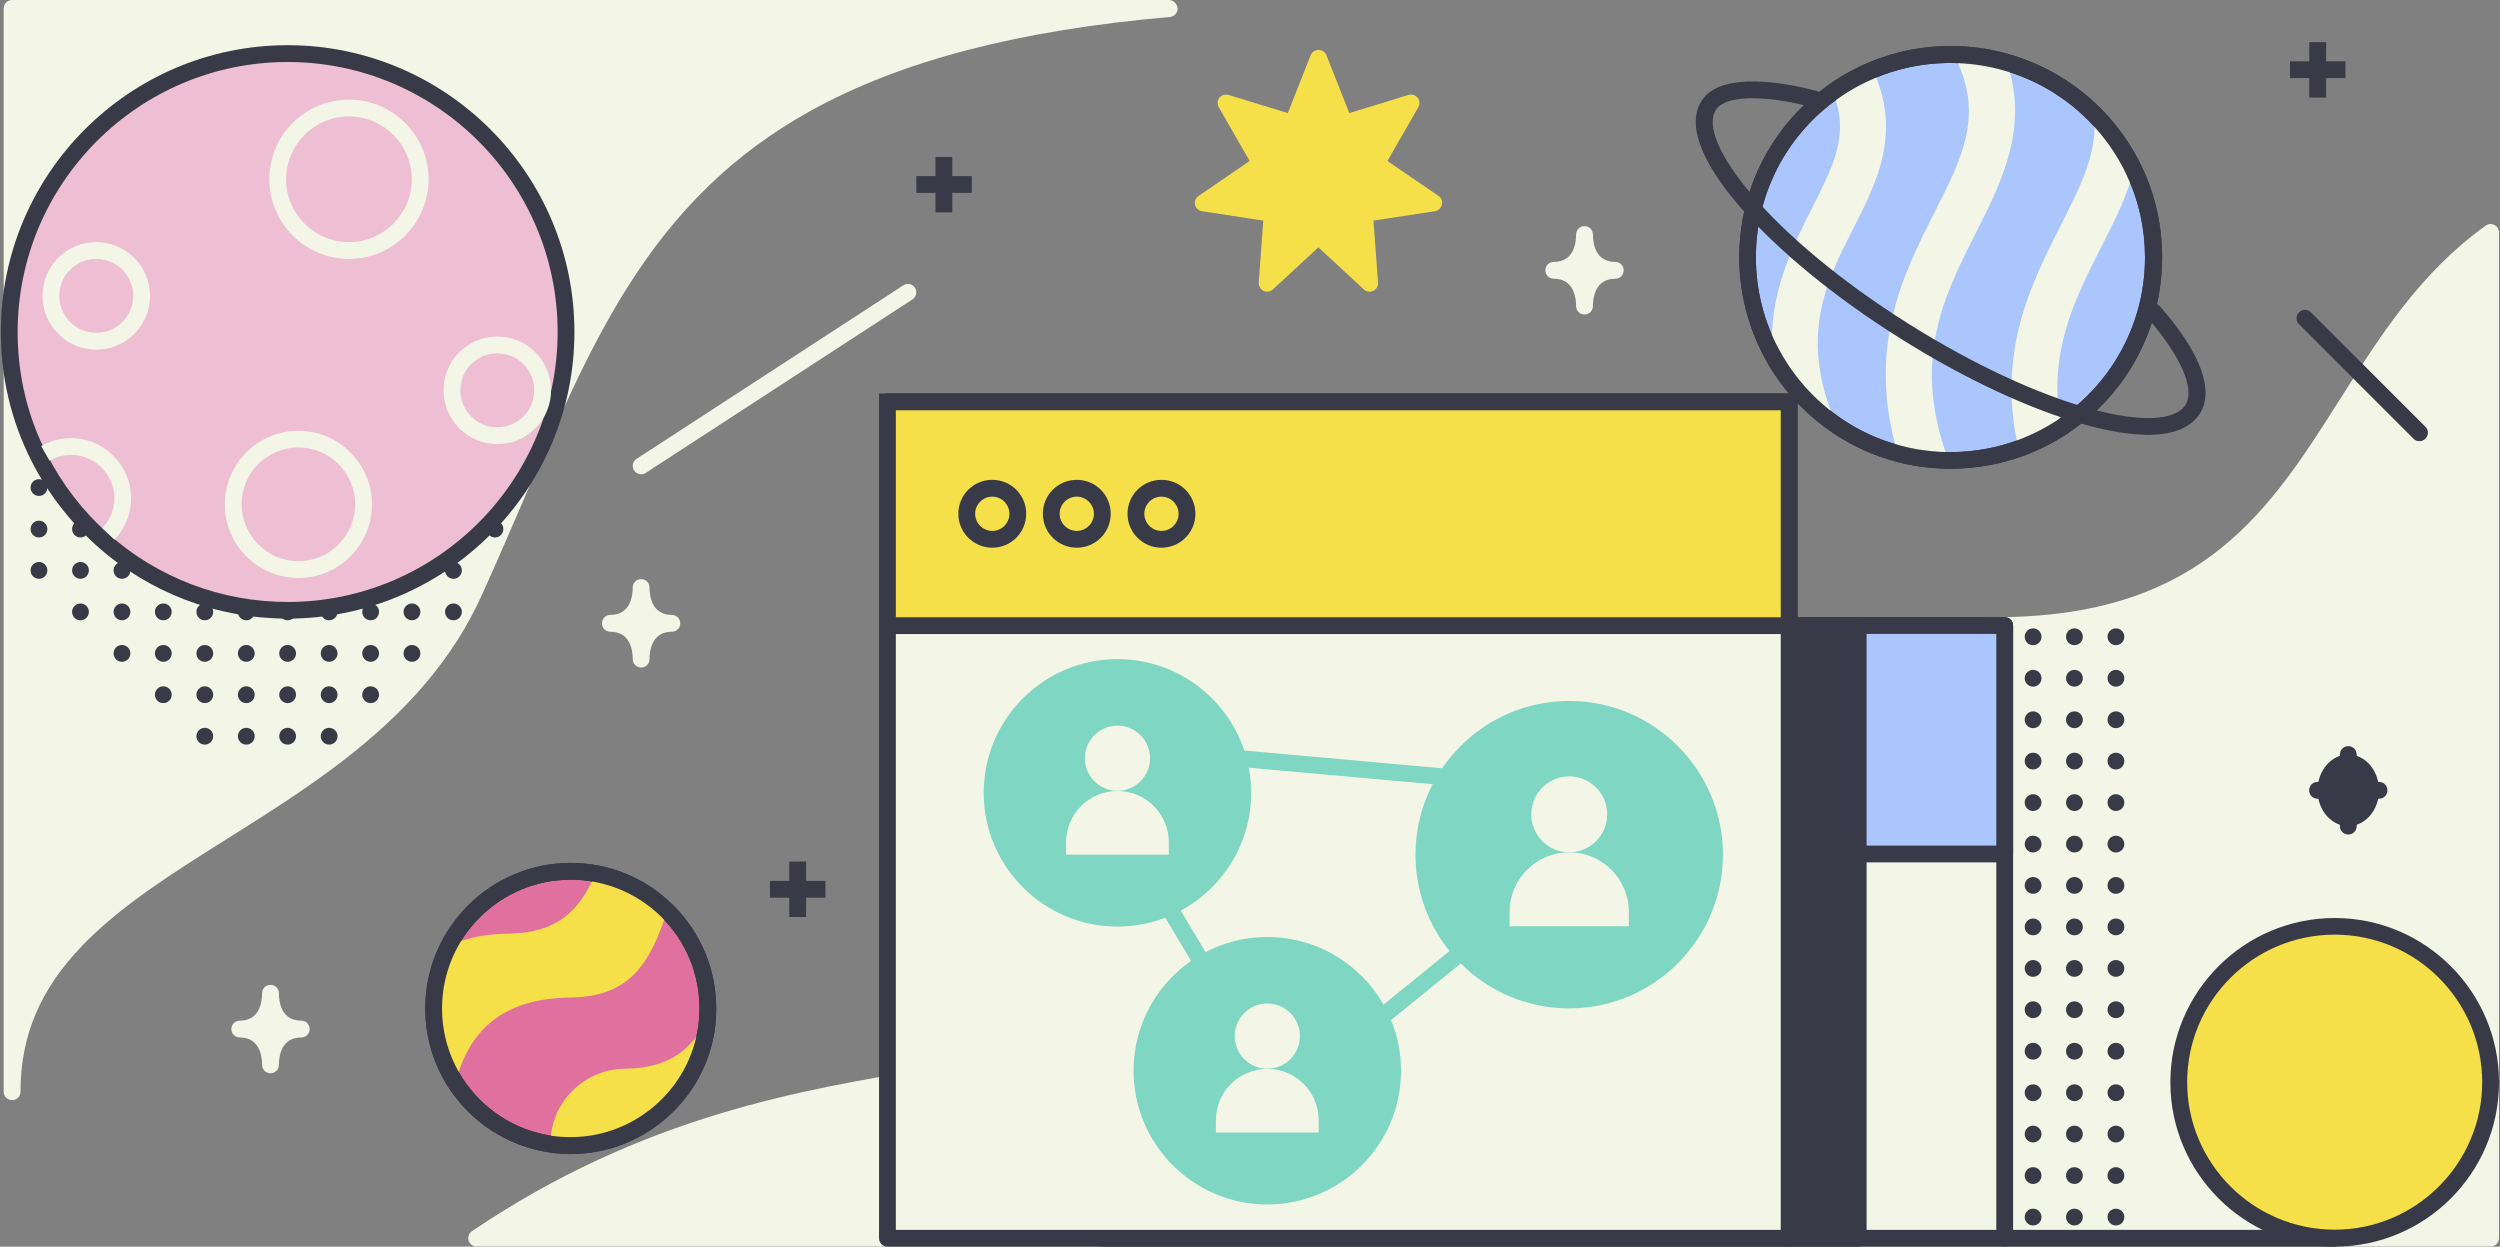 <?xml version="1.0" encoding="UTF-8"?>
<svg width="1488px" height="742px" viewBox="0 0 1488 742" version="1.1" xmlns="http://www.w3.org/2000/svg" xmlns:xlink="http://www.w3.org/1999/xlink">
    <rect x="0" y="0" width="1488" height="742" fill="#808080" stroke="none"/>
    <!-- Generator: Sketch 59.1 (86144) - https://sketch.com -->
    <title>abstract-open-space</title>
    <desc>Created with Sketch.</desc>
    <g id="Page-1" stroke="none" stroke-width="1" fill="none" fill-rule="evenodd">
        <g id="abstract-open-space" transform="translate(-216, -169)" fill-rule="nonzero">
            <g id="Group" transform="translate(216, 169)">
                <path d="M695.7,0 L7.2,0 C4.4,0 2.2,2.2 2.2,5 L2.2,649.8 C2.2,652.6 4.4,654.8 7.2,654.8 C10,654.8 12.2,652.6 12.2,649.8 C12.2,616.5 23.9,588.8 49.1,562.7 C71.9,539 103,519.5 135.9,498.8 C158.5,484.6 181.8,469.9 203.7,453.1 C243.6,422.4 270,391.1 286.7,354.4 C295.6,334.8 303.9,315.5 311.9,296.9 C331,252.4 349,210.3 372,173.3 C401.7,125.4 436.8,91.3 482.4,66 C535.9,36.3 605.9,18 696.3,10.1 C699,9.9 701,7.6 700.904,4.9 C700.6,2.2 698.4,0 695.7,0 Z" id="Path" fill="#F3F6E6"></path>
                <g transform="translate(18, 63)" fill="#383A48" id="Oval">
                    <circle cx="301.2" cy="153.2" r="5"></circle>
                    <circle cx="301.2" cy="177.9" r="5"></circle>
                    <circle cx="301.2" cy="202.5" r="5"></circle>
                    <circle cx="276.6" cy="103.9" r="5"></circle>
                    <circle cx="276.6" cy="128.5" r="5"></circle>
                    <circle cx="276.6" cy="153.2" r="5"></circle>
                    <circle cx="276.6" cy="177.9" r="5"></circle>
                    <circle cx="276.6" cy="202.5" r="5"></circle>
                    <circle cx="276.6" cy="227.2" r="5"></circle>
                    <circle cx="276.6" cy="251.9" r="5"></circle>
                    <circle cx="251.9" cy="54.5" r="5"></circle>
                    <circle cx="251.9" cy="79.2" r="5"></circle>
                    <circle cx="251.9" cy="103.9" r="5"></circle>
                    <circle cx="251.9" cy="128.5" r="5"></circle>
                    <circle cx="251.9" cy="153.2" r="5"></circle>
                    <circle cx="251.9" cy="177.9" r="5"></circle>
                    <circle cx="251.9" cy="202.5" r="5"></circle>
                    <circle cx="251.9" cy="227.2" r="5"></circle>
                    <circle cx="251.9" cy="251.9" r="5"></circle>
                    <circle cx="251.9" cy="276.5" r="5"></circle>
                    <circle cx="251.9" cy="301.2" r="5"></circle>
                    <circle cx="227.2" cy="29.9" r="5"></circle>
                    <circle cx="227.2" cy="54.5" r="5"></circle>
                    <circle cx="227.2" cy="79.2" r="5"></circle>
                    <circle cx="227.2" cy="103.9" r="5"></circle>
                    <circle cx="227.2" cy="128.5" r="5"></circle>
                    <circle cx="227.2" cy="153.2" r="5"></circle>
                    <circle cx="227.2" cy="177.9" r="5"></circle>
                    <circle cx="227.2" cy="202.5" r="5"></circle>
                    <circle cx="227.2" cy="227.2" r="5"></circle>
                    <circle cx="227.2" cy="251.9" r="5"></circle>
                    <circle cx="227.2" cy="276.5" r="5"></circle>
                    <circle cx="227.2" cy="301.2" r="5"></circle>
                    <circle cx="227.2" cy="325.9" r="5"></circle>
                    <circle cx="202.6" cy="5.2" r="5"></circle>
                    <circle cx="202.6" cy="29.9" r="5"></circle>
                    <circle cx="202.6" cy="54.5" r="5"></circle>
                    <circle cx="202.6" cy="79.2" r="5"></circle>
                    <circle cx="202.6" cy="103.9" r="5"></circle>
                    <circle cx="202.6" cy="128.5" r="5"></circle>
                    <circle cx="202.6" cy="153.2" r="5"></circle>
                    <circle cx="202.6" cy="177.9" r="5"></circle>
                    <circle cx="202.6" cy="202.5" r="5"></circle>
                    <circle cx="202.6" cy="227.2" r="5"></circle>
                    <circle cx="202.6" cy="251.9" r="5"></circle>
                    <circle cx="202.6" cy="276.5" r="5"></circle>
                    <circle cx="202.6" cy="301.2" r="5"></circle>
                    <circle cx="202.6" cy="325.9" r="5"></circle>
                    <circle cx="202.6" cy="350.5" r="5"></circle>
                    <circle cx="177.9" cy="5.2" r="5"></circle>
                    <circle cx="177.9" cy="29.9" r="5"></circle>
                    <circle cx="177.9" cy="54.5" r="5"></circle>
                    <circle cx="177.9" cy="79.2" r="5"></circle>
                    <circle cx="177.9" cy="103.9" r="5"></circle>
                    <circle cx="177.9" cy="128.5" r="5"></circle>
                    <circle cx="177.9" cy="153.2" r="5"></circle>
                    <circle cx="177.9" cy="177.9" r="5"></circle>
                    <circle cx="177.9" cy="202.5" r="5"></circle>
                    <circle cx="177.9" cy="227.2" r="5"></circle>
                    <circle cx="177.9" cy="251.9" r="5"></circle>
                    <circle cx="177.9" cy="276.5" r="5"></circle>
                    <circle cx="177.9" cy="301.2" r="5"></circle>
                    <circle cx="177.9" cy="325.9" r="5"></circle>
                    <circle cx="177.9" cy="350.5" r="5"></circle>
                    <circle cx="177.9" cy="375.2" r="5"></circle>
                    <circle cx="153.2" cy="5.2" r="5"></circle>
                    <circle cx="153.2" cy="29.9" r="5"></circle>
                    <circle cx="153.2" cy="54.5" r="5"></circle>
                    <circle cx="153.2" cy="79.2" r="5"></circle>
                    <circle cx="153.2" cy="103.9" r="5"></circle>
                    <circle cx="153.2" cy="128.5" r="5"></circle>
                    <circle cx="153.2" cy="153.2" r="5"></circle>
                    <circle cx="153.2" cy="177.9" r="5"></circle>
                    <circle cx="153.2" cy="202.5" r="5"></circle>
                    <circle cx="153.2" cy="227.2" r="5"></circle>
                    <circle cx="153.2" cy="251.9" r="5"></circle>
                    <circle cx="153.2" cy="276.5" r="5"></circle>
                    <circle cx="153.2" cy="301.2" r="5"></circle>
                    <circle cx="153.2" cy="325.9" r="5"></circle>
                    <circle cx="153.2" cy="350.5" r="5"></circle>
                    <circle cx="153.2" cy="375.2" r="5"></circle>
                    <circle cx="128.6" cy="29.9" r="5"></circle>
                    <circle cx="128.6" cy="54.5" r="5"></circle>
                    <circle cx="128.6" cy="79.2" r="5"></circle>
                    <circle cx="128.6" cy="103.9" r="5"></circle>
                    <circle cx="128.6" cy="128.5" r="5"></circle>
                    <circle cx="128.6" cy="153.2" r="5"></circle>
                    <circle cx="128.6" cy="177.9" r="5"></circle>
                    <circle cx="128.6" cy="202.5" r="5"></circle>
                    <circle cx="128.6" cy="227.2" r="5"></circle>
                    <circle cx="128.6" cy="251.9" r="5"></circle>
                    <circle cx="128.6" cy="276.5" r="5"></circle>
                    <circle cx="128.6" cy="301.2" r="5"></circle>
                    <circle cx="128.6" cy="325.9" r="5"></circle>
                    <circle cx="128.6" cy="350.5" r="5"></circle>
                    <circle cx="128.6" cy="375.2" r="5"></circle>
                    <circle cx="103.9" cy="29.9" r="5"></circle>
                    <circle cx="103.9" cy="54.5" r="5"></circle>
                    <circle cx="103.9" cy="79.2" r="5"></circle>
                    <circle cx="103.9" cy="103.9" r="5"></circle>
                    <circle cx="103.9" cy="128.5" r="5"></circle>
                    <circle cx="103.9" cy="153.2" r="5"></circle>
                    <circle cx="103.9" cy="177.9" r="5"></circle>
                    <circle cx="103.9" cy="202.5" r="5"></circle>
                    <circle cx="103.9" cy="227.2" r="5"></circle>
                    <circle cx="103.9" cy="251.9" r="5"></circle>
                    <circle cx="103.9" cy="276.5" r="5"></circle>
                    <circle cx="103.9" cy="301.2" r="5"></circle>
                    <circle cx="103.9" cy="325.9" r="5"></circle>
                    <circle cx="103.9" cy="350.5" r="5"></circle>
                    <circle cx="103.9" cy="375.2" r="5"></circle>
                    <circle cx="79.2" cy="29.9" r="5"></circle>
                    <circle cx="79.2" cy="54.5" r="5"></circle>
                    <circle cx="79.2" cy="79.2" r="5"></circle>
                    <circle cx="79.2" cy="103.9" r="5"></circle>
                    <circle cx="79.2" cy="128.5" r="5"></circle>
                    <circle cx="79.2" cy="153.2" r="5"></circle>
                    <circle cx="79.2" cy="177.9" r="5"></circle>
                    <circle cx="79.2" cy="202.5" r="5"></circle>
                    <circle cx="79.2" cy="227.2" r="5"></circle>
                    <circle cx="79.2" cy="251.9" r="5"></circle>
                    <circle cx="79.2" cy="276.5" r="5"></circle>
                    <circle cx="79.2" cy="301.2" r="5"></circle>
                    <circle cx="79.2" cy="325.9" r="5"></circle>
                    <circle cx="79.2" cy="350.5" r="5"></circle>
                    <circle cx="54.6" cy="54.5" r="5"></circle>
                    <circle cx="54.6" cy="79.2" r="5"></circle>
                    <circle cx="54.6" cy="103.9" r="5"></circle>
                    <circle cx="54.6" cy="128.5" r="5"></circle>
                    <circle cx="54.6" cy="153.2" r="5"></circle>
                    <circle cx="54.6" cy="177.9" r="5"></circle>
                    <circle cx="54.6" cy="202.5" r="5"></circle>
                    <circle cx="54.6" cy="227.2" r="5"></circle>
                    <circle cx="54.6" cy="251.9" r="5"></circle>
                    <circle cx="54.6" cy="276.5" r="5"></circle>
                    <circle cx="54.6" cy="301.2" r="5"></circle>
                    <circle cx="54.6" cy="325.9" r="5"></circle>
                    <circle cx="29.9" cy="79.2" r="5"></circle>
                    <circle cx="29.9" cy="103.9" r="5"></circle>
                    <circle cx="29.9" cy="128.5" r="5"></circle>
                    <circle cx="29.9" cy="153.2" r="5"></circle>
                    <circle cx="29.9" cy="177.9" r="5"></circle>
                    <circle cx="29.9" cy="202.5" r="5"></circle>
                    <circle cx="29.9" cy="227.2" r="5"></circle>
                    <circle cx="29.9" cy="251.9" r="5"></circle>
                    <circle cx="29.9" cy="276.5" r="5"></circle>
                    <circle cx="29.9" cy="301.2" r="5"></circle>
                    <circle cx="5.2" cy="128.5" r="5"></circle>
                    <circle cx="5.2" cy="153.2" r="5"></circle>
                    <circle cx="5.2" cy="177.9" r="5"></circle>
                    <circle cx="5.2" cy="202.5" r="5"></circle>
                    <circle cx="5.2" cy="227.2" r="5"></circle>
                    <circle cx="5.2" cy="251.9" r="5"></circle>
                    <circle cx="5.2" cy="276.5" r="5"></circle>
                </g>
                <path d="M1484.7,133.9 C1483,133 1481,133.2 1479.5,134.3 C1440.6,162.1 1416.5,200.2 1393.1,237.1 C1351.3,303.1 1311.9,365.5 1193.1,367.3 C1048.6,369.5 969.3,420.7 837.9,505.4 C795.4,532.8 747.3,563.8 689.5,598 C652.9,619.7 607.3,627.2 554.6,635.8 C478,648.4 382.6,664 280.9,732.8 C279.1,734 278.3,736.3 278.9,738.4 C279.5,740.5 281.5,741.9 283.7,741.9 L1482.4,741.9 C1485.2,741.9 1487.4,739.7 1487.4,736.9 L1487.4,138.4 C1487.4,136.5 1486.4,134.8 1484.7,133.9 Z" id="Path" fill="#F3F6E6"></path>
                <path d="M1389.6,742 L1193.3,742 C1190.5,742 1188.3,739.8 1188.3,737 C1188.3,734.2 1190.5,732 1193.3,732 L1389.6,732 C1392.4,732 1394.6,734.2 1394.6,737 C1394.6,739.8 1392.4,742 1389.6,742 Z" id="Path" fill="#383A48"></path>
                <g transform="translate(1180, 374)" fill="#383A48" id="Oval">
                    <circle cx="79.4" cy="5" r="5"></circle>
                    <circle cx="79.4" cy="29.7" r="5"></circle>
                    <circle cx="79.4" cy="54.4" r="5"></circle>
                    <circle cx="79.4" cy="79" r="5"></circle>
                    <circle cx="79.4" cy="103.7" r="5"></circle>
                    <circle cx="79.4" cy="128.4" r="5"></circle>
                    <circle cx="79.4" cy="153" r="5"></circle>
                    <circle cx="79.4" cy="177.7" r="5"></circle>
                    <circle cx="79.4" cy="202.4" r="5"></circle>
                    <circle cx="79.4" cy="227" r="5"></circle>
                    <circle cx="79.4" cy="251.7" r="5"></circle>
                    <circle cx="79.4" cy="276.4" r="5"></circle>
                    <circle cx="79.4" cy="301" r="5"></circle>
                    <circle cx="79.4" cy="325.7" r="5"></circle>
                    <circle cx="79.4" cy="350.4" r="5"></circle>
                    <circle cx="54.7" cy="5" r="5"></circle>
                    <circle cx="54.7" cy="29.7" r="5"></circle>
                    <circle cx="54.7" cy="54.4" r="5"></circle>
                    <circle cx="54.7" cy="79" r="5"></circle>
                    <circle cx="54.7" cy="103.7" r="5"></circle>
                    <circle cx="54.7" cy="128.4" r="5"></circle>
                    <circle cx="54.7" cy="153" r="5"></circle>
                    <circle cx="54.7" cy="177.7" r="5"></circle>
                    <circle cx="54.7" cy="202.4" r="5"></circle>
                    <circle cx="54.7" cy="227" r="5"></circle>
                    <circle cx="54.7" cy="251.7" r="5"></circle>
                    <circle cx="54.7" cy="276.4" r="5"></circle>
                    <circle cx="54.7" cy="301" r="5"></circle>
                    <circle cx="54.7" cy="325.7" r="5"></circle>
                    <circle cx="54.7" cy="350.4" r="5"></circle>
                    <circle cx="30.1" cy="5" r="5"></circle>
                    <circle cx="30.1" cy="29.7" r="5"></circle>
                    <circle cx="30.1" cy="54.4" r="5"></circle>
                    <circle cx="30.1" cy="79" r="5"></circle>
                    <circle cx="30.1" cy="103.7" r="5"></circle>
                    <circle cx="30.1" cy="128.4" r="5"></circle>
                    <circle cx="30.1" cy="153" r="5"></circle>
                    <circle cx="30.1" cy="177.7" r="5"></circle>
                    <circle cx="30.1" cy="202.4" r="5"></circle>
                    <circle cx="30.1" cy="227" r="5"></circle>
                    <circle cx="30.1" cy="251.7" r="5"></circle>
                    <circle cx="30.1" cy="276.4" r="5"></circle>
                    <circle cx="30.1" cy="301" r="5"></circle>
                    <circle cx="30.1" cy="325.7" r="5"></circle>
                    <circle cx="30.1" cy="350.4" r="5"></circle>
                    <circle cx="5.4" cy="5" r="5"></circle>
                    <circle cx="5.4" cy="29.7" r="5"></circle>
                    <circle cx="5.4" cy="54.4" r="5"></circle>
                    <circle cx="5.4" cy="79" r="5"></circle>
                    <circle cx="5.4" cy="103.7" r="5"></circle>
                    <circle cx="5.4" cy="128.4" r="5"></circle>
                    <circle cx="5.4" cy="153" r="5"></circle>
                    <circle cx="5.4" cy="177.7" r="5"></circle>
                    <circle cx="5.4" cy="202.4" r="5"></circle>
                    <circle cx="5.4" cy="227" r="5"></circle>
                    <circle cx="5.4" cy="251.7" r="5"></circle>
                    <circle cx="5.4" cy="276.4" r="5"></circle>
                    <circle cx="5.4" cy="301" r="5"></circle>
                    <circle cx="5.4" cy="325.7" r="5"></circle>
                    <circle cx="5.4" cy="350.4" r="5"></circle>
                </g>
                <g transform="translate(651, 367)">
                    <g>
                        <rect id="Rectangle" fill="#F3F6E6" x="5.5" y="5.4" width="536.7" height="364.6"></rect>
                        <path d="M542.3,375 L5.5,375 C2.7,375 0.5,372.8 0.5,370 L0.5,5.4 C0.5,2.6 2.7,0.4 5.5,0.4 L542.2,0.4 C545,0.4 547.203,2.6 547.203,5.4 L547.203,370 C547.3,372.7 545,375 542.3,375 Z M10.5,365 L537.2,365 L537.2,10.4 L10.5,10.4 L10.5,365 Z" id="Shape" fill="#383A48"></path>
                    </g>
                    <g>
                        <rect id="Rectangle" fill="#AAC6FC" x="5.5" y="5.4" width="536.7" height="136"></rect>
                        <path d="M542.3,146.3 L5.5,146.3 C2.7,146.3 0.5,144.1 0.5,141.3 L0.5,5.3 C0.5,2.5 2.7,0.3 5.5,0.3 L542.2,0.3 C545,0.3 547.203,2.5 547.203,5.3 L547.203,141.3 C547.3,144.1 545,146.3 542.3,146.3 Z M10.5,136.3 L537.2,136.3 L537.2,10.3 L10.5,10.3 L10.5,136.3 Z" id="Shape" fill="#383A48"></path>
                    </g>
                </g>
                <path d="M1106,367.4 L1064.9,367.4 C1062.1,367.4 1059.9,369.6 1059.9,372.4 L1059.9,737 C1059.9,739.8 1062.1,742 1064.9,742 L1106,742 C1108.8,742 1111,739.8 1111,737 L1111,372.4 C1111,369.6 1108.7,367.4 1106,367.4 Z" id="Path" fill="#383A48"></path>
                <g transform="translate(523, 234)">
                    <g>
                        <rect id="Rectangle" fill="#F3F6E6" x="5.2" y="5.2" width="536.7" height="497.7"></rect>
                        <path d="M541.9,508 L5.2,508 C2.4,508 0.2,505.8 0.2,503 L0.2,5.2 C0.2,2.4 2.4,0.2 5.2,0.2 L541.9,0.2 C544.7,0.2 546.9,2.4 546.9,5.2 L546.9,503 C546.9,505.7 544.7,508 541.9,508 Z M10.2,498 L536.9,498 L536.9,10.2 L10.2,10.2 L10.2,498 Z" id="Shape" fill="#383A48"></path>
                    </g>
                    <g>
                        <rect id="Rectangle" fill="#F6E049" x="5.2" y="5.2" width="536.7" height="133.1"></rect>
                        <path d="M546.9,143.4 L0.2,143.4 L0.2,0.2 L546.9,0.2 L546.9,143.4 Z M10.2,133.4 L536.9,133.4 L536.9,10.2 L10.2,10.2 L10.2,133.4 Z" id="Shape" fill="#383A48"></path>
                    </g>
                </g>
                <g transform="translate(1009, 27)">
                    <g transform="translate(26, 0)">
                        <path d="M246.7,126.2 C246.7,167.9 225.6,204.7 193.4,226.4 C192.8,226.8 192.3,227.2 191.7,227.5 C183.8,232.6 175.4,236.8 166.4,240 C160.7,242 154.8,243.6 148.8,244.8 L148.8,244.8 C141.4,246.2 133.8,247 125.9,247 C125.5,247 125.1,247 124.7,247 C118.1,246.9 111.6,246.3 105.3,245.3 C101.7,244.7 98.1,243.9 94.5,242.9 C81.3,239.4 69.1,233.7 58.1,226.2 C45,217.3 33.7,205.9 25,192.7 L25,192.7 C23.1,189.8 21.3,186.9 19.7,183.8 C10.4,166.7 5.1,147.1 5.1,126.2 C5.1,88.1 22.8,54 50.4,31.9 C52.2,30.5 54,29.1 55.8,27.8 C63.2,22.5 71.2,18.1 79.7,14.5 C83.6,12.9 87.5,11.5 91.6,10.3 C102.5,7.1 114,5.4 125.9,5.4 C126.6,5.4 127.2,5.4 127.9,5.4 C128.9,5.4 129.9,5.4 130.9,5.5 C140.9,5.9 150.5,7.5 159.7,10.2 C179.5,15.9 197.2,26.6 211.4,40.9 C211.7,41.2 212,41.5 212.3,41.8 C221.6,51.3 229.4,62.4 235.1,74.6 C242.6,90.2 246.7,107.7 246.7,126.2 Z" id="Path" fill="#AAC6FC"></path>
                        <path d="M125.9,252 C125.5,252 125,252 124.6,252 C117.9,251.9 111.1,251.3 104.5,250.2 C100.7,249.5 96.9,248.7 93.3,247.7 C79.8,244.1 67,238.2 55.4,230.3 C41.7,221 30.1,209.2 20.9,195.4 C20.9,195.3 20.8,195.3 20.8,195.2 C18.8,192.2 17,189.1 15.4,186.1 C5.5,167.8 0.2,147.1 0.2,126.2 C0.2,87.8 17.4,52 47.4,28 C49.4,26.4 51.3,25 53.1,23.7 C60.8,18.2 69.2,13.5 78,9.9 C82,8.2 86.2,6.8 90.4,5.5 C102.5,1.9 115.2,0.2 128,0.4 L128.1,0.4 C129.1,0.4 130.2,0.4 131.2,0.5 C141.4,0.9 151.5,2.5 161.2,5.4 C181.5,11.3 200.1,22.3 215.1,37.3 C215.4,37.6 215.8,37.9 216.1,38.3 C225.9,48.3 233.9,59.8 239.9,72.4 C247.9,89.3 251.9,107.4 251.9,126.2 C251.9,168.1 231.2,207.1 196.4,230.5 C195.8,230.9 195.2,231.3 194.6,231.7 C186.4,237 177.5,241.4 168.3,244.7 C162.3,246.8 156.2,248.5 150,249.7 C150,249.7 149.9,249.7 149.9,249.7 C141.8,251.2 133.9,252 125.9,252 Z M29.3,190.1 C37.7,202.8 48.4,213.6 60.9,222.1 C71.6,229.4 83.3,234.8 95.8,238.1 C99.1,239 102.6,239.8 106.1,240.4 C112.2,241.4 118.4,242 124.7,242.1 C125.1,242.1 125.5,242.1 125.9,242.1 C133.2,242.1 140.6,241.4 147.8,240 C147.8,240 147.9,240 147.9,240 C153.6,238.9 159.2,237.4 164.7,235.4 C173.2,232.4 181.4,228.3 189,223.4 C189.6,223 190.1,222.7 190.6,222.3 C222.6,200.7 241.7,164.8 241.7,126.3 C241.7,109 238,92.3 230.6,76.8 C225.1,65.2 217.7,54.6 208.7,45.4 C208.4,45.1 208.1,44.8 207.8,44.5 C193.9,30.6 176.8,20.5 158.2,15.1 C149.3,12.5 140,11 130.6,10.6 C129.7,10.6 128.7,10.5 127.7,10.5 L127.6,10.5 C115.8,10.3 104.1,11.9 93,15.2 C89.1,16.3 85.3,17.7 81.6,19.2 C73.5,22.6 65.8,26.8 58.7,31.9 C57.1,33.1 55.4,34.3 53.5,35.8 C25.9,57.9 10.1,90.9 10.1,126.2 C10.1,145.5 14.9,164.6 24.1,181.4 C25.6,184.2 27.3,187.1 29.2,189.9 C29.2,189.9 29.3,190 29.3,190.1 Z" id="Shape" fill="#383A48"></path>
                    </g>
                    <path d="M113.3,54.4 C111.8,74.2 102.7,92.1 93.9,109.3 C77.9,140.9 61.3,173.5 84.1,226.1 C71,217.2 59.7,205.8 51,192.6 L51,192.6 C49.1,189.7 47.3,186.8 45.7,183.7 C43.8,147.7 57.6,120.4 69.5,96.9 C82.5,71.2 92.2,52.2 81.8,27.7 C89.2,22.4 97.2,18 105.7,14.4 C111.9,27.8 114.4,41 113.3,54.4 Z" id="Path" fill="#F3F6E6"></path>
                    <path d="M166.8,112.1 C148,149.2 128.6,187.4 150.7,247 C144.1,246.9 137.6,246.3 131.3,245.3 C127.7,244.7 124.1,243.9 120.5,242.9 C101.8,179.5 124,135.9 142.3,99.7 C159.3,66.2 172.4,40.4 153.8,5.4 C154.8,5.4 155.8,5.4 156.8,5.5 C166.8,5.9 176.4,7.5 185.6,10.2 C198.6,49.3 182.5,81.1 166.8,112.1 Z" id="Path" fill="#F3F6E6"></path>
                    <path d="M241.5,120.3 C225.8,151.3 209.6,183.1 217.7,227.5 C209.8,232.6 201.4,236.8 192.4,240 C179.3,182.6 199.9,142 217.2,107.9 C229.5,83.6 239.8,63.4 237.4,40.8 C237.7,41.1 238,41.4 238.3,41.7 C247.6,51.2 255.4,62.3 261.1,74.5 C256.7,90.5 249.1,105.5 241.5,120.3 Z" id="Path" fill="#F3F6E6"></path>
                    <path d="M151.9,252 C151.5,252 151,252 150.6,252 C143.9,251.9 137.1,251.3 130.5,250.2 C126.7,249.5 122.9,248.7 119.3,247.7 C105.8,244.1 93,238.2 81.4,230.3 C67.7,221 56.1,209.2 46.9,195.4 C46.9,195.3 46.8,195.3 46.8,195.2 C44.8,192.2 43,189.1 41.4,186.1 C31.5,167.8 26.2,147.1 26.2,126.2 C26.2,87.8 43.4,52 73.4,28 C75.4,26.4 77.3,25 79.1,23.7 C86.8,18.2 95.2,13.5 104,9.9 C108,8.2 112.2,6.8 116.4,5.5 C128.5,1.9 141.2,0.2 154,0.4 L154.1,0.4 C155.1,0.4 156.2,0.4 157.2,0.5 C167.4,0.9 177.5,2.5 187.2,5.4 C207.5,11.3 226.1,22.3 241.1,37.3 C241.4,37.6 241.8,37.9 242.1,38.3 C251.9,48.3 259.9,59.8 265.9,72.4 C273.9,89.3 277.9,107.4 277.9,126.2 C277.9,168.1 257.2,207.1 222.4,230.5 C221.8,230.9 221.2,231.3 220.6,231.7 C212.4,237 203.5,241.4 194.3,244.7 C188.3,246.8 182.2,248.5 176,249.7 C176,249.7 175.9,249.7 175.9,249.7 C167.8,251.2 159.9,252 151.9,252 Z M55.3,190.1 C63.7,202.8 74.4,213.6 86.9,222.1 C97.6,229.4 109.3,234.8 121.8,238.1 C125.1,239 128.6,239.8 132.1,240.4 C138.2,241.4 144.4,242 150.7,242.1 C151.1,242.1 151.5,242.1 151.9,242.1 C159.2,242.1 166.6,241.4 173.8,240 C173.8,240 173.9,240 173.9,240 C179.6,238.9 185.2,237.4 190.7,235.4 C199.2,232.4 207.4,228.3 215,223.4 C215.6,223 216.1,222.7 216.6,222.3 C248.6,200.7 267.7,164.8 267.7,126.3 C267.7,109 264,92.3 256.6,76.8 C251.1,65.2 243.7,54.6 234.7,45.4 C234.4,45.1 234.1,44.8 233.8,44.5 C219.9,30.6 202.8,20.5 184.2,15.1 C175.3,12.5 166,11 156.6,10.6 C155.7,10.6 154.7,10.5 153.7,10.5 L153.6,10.5 C141.8,10.3 130.1,11.9 119,15.2 C115.1,16.3 111.3,17.7 107.6,19.2 C99.5,22.6 91.8,26.8 84.7,31.9 C83.1,33.1 81.4,34.3 79.5,35.8 C51.9,57.9 36.1,90.9 36.1,126.2 C36.1,145.5 40.9,164.6 50.1,181.4 C51.6,184.2 53.3,187.1 55.2,189.9 C55.2,189.9 55.3,190 55.3,190.1 Z" id="Shape" fill="#383A48"></path>
                    <path d="M269.6,231.8 C259.4,231.8 247.1,229.9 232.9,226 C200.1,217.1 160.6,198.7 121.7,174.2 C82.9,149.8 49.2,122.1 26.9,96.4 C3,68.8 -5,46.9 3.8,33 C15.4,14.6 55.5,22.7 72.2,27.1 C74.9,27.8 76.5,30.5 75.8,33.2 C75.1,35.9 72.4,37.5 69.7,36.8 C40.2,29.1 17.7,29.8 12.3,38.4 C0.5,57.1 44.8,114.1 127.1,165.8 C165.1,189.7 203.7,207.7 235.6,216.4 C264.8,224.4 285.8,223.5 291.7,214.1 C297.7,204.6 289.2,185.2 269.1,162 C267.3,159.9 267.5,156.8 269.6,154.9 C271.7,153.1 274.8,153.3 276.7,155.4 C300.9,183.2 309.1,205.3 300.3,219.3 C294.8,227.6 284.5,231.8 269.6,231.8 Z" id="Path" fill="#383A48"></path>
                </g>
                <g transform="translate(0, 26)">
                    <g>
                        <path d="M336.9,171.5 C336.9,263 262.7,337.2 171.2,337.2 C128.8,337.2 90.1,321.3 60.8,295.1 C45.5,281.4 32.7,264.9 23.4,246.4 C12,223.9 5.6,198.5 5.6,171.5 C5.6,80 79.8,5.8 171.3,5.8 C262.7,5.9 336.9,80 336.9,171.5 Z" id="Path" fill="#EEBED3"></path>
                        <path d="M171.2,342.2 C129.2,342.2 88.8,326.8 57.5,298.8 C41.6,284.5 28.6,267.7 18.9,248.7 C6.7,224.7 0.5,198.7 0.5,171.6 C0.5,77.5 77.1,0.9 171.2,0.9 C265.3,0.9 341.9,77.5 341.9,171.6 C341.9,265.7 265.4,342.2 171.2,342.2 Z M171.2,10.9 C82.6,10.9 10.5,83 10.5,171.6 C10.5,197.2 16.3,221.6 27.8,244.2 C36.9,262.1 49.1,278 64.1,291.4 C93.6,317.8 131.6,332.3 171.2,332.3 C259.8,332.3 331.9,260.2 331.9,171.6 C331.9,83 259.8,10.9 171.2,10.9 Z" id="Shape" fill="#383A48"></path>
                    </g>
                    <g transform="translate(160, 33)">
                        <circle id="Oval" fill="#EEBED3" cx="47.7" cy="47.7" r="42.4"></circle>
                        <path d="M47.7,95.1 C21.6,95.1 0.3,73.8 0.3,47.7 C0.3,21.6 21.6,0.3 47.7,0.3 C73.8,0.3 95.1,21.6 95.1,47.7 C95.1,73.8 73.8,95.1 47.7,95.1 Z M47.7,10.3 C27.1,10.3 10.3,27.1 10.3,47.7 C10.3,68.3 27.1,85.1 47.7,85.1 C68.3,85.1 85.1,68.3 85.1,47.7 C85.1,27.1 68.3,10.3 47.7,10.3 Z" id="Shape" fill="#F3F6E6"></path>
                    </g>
                    <g transform="translate(133, 230)">
                        <circle id="Oval" fill="#EEBED3" cx="44.6" cy="44.2" r="38.8"></circle>
                        <path d="M44.6,88 C20.4,88 0.8,68.3 0.8,44.2 C0.8,20 20.5,0.4 44.6,0.4 C68.7,0.4 88.4,20.1 88.4,44.2 C88.4,68.3 68.8,88 44.6,88 Z M44.6,10.3 C25.9,10.3 10.8,25.5 10.8,44.1 C10.8,62.7 26,78 44.6,78 C63.2,78 78.4,62.8 78.4,44.2 C78.4,25.6 63.3,10.3 44.6,10.3 Z" id="Shape" fill="#F3F6E6"></path>
                    </g>
                    <g transform="translate(25, 118)">
                        <circle id="Oval" fill="#EEBED3" cx="32.3" cy="32.1" r="27"></circle>
                        <path d="M32.4,64.1 C31.6,64.1 30.7,64.1 29.8,64 C21.3,63.3 13.5,59.4 8,52.9 C2.4,46.4 -0.2,38.1 0.4,29.6 C1.1,21.1 5,13.3 11.5,7.8 C24.9,-3.7 45.2,-2.1 56.6,11.3 C62.2,17.8 64.8,26.1 64.2,34.6 C63.5,43.1 59.6,50.9 53.1,56.4 C47.2,61.4 40,64.1 32.4,64.1 Z M32.3,10.1 C27.2,10.1 22.2,11.8 18,15.4 C13.5,19.2 10.8,24.5 10.4,30.4 C9.9,36.3 11.8,41.9 15.6,46.4 C19.4,50.9 24.7,53.6 30.6,54 C36.5,54.5 42.1,52.6 46.6,48.8 C51.1,45 53.8,39.7 54.2,33.8 C54.7,27.9 52.8,22.3 49,17.8 C44.7,12.7 38.5,10.1 32.3,10.1 Z" id="Shape" fill="#F3F6E6"></path>
                    </g>
                    <g transform="translate(264, 174)">
                        <circle id="Oval" fill="#EEBED3" cx="32.1" cy="32.3" r="27"></circle>
                        <path d="M32.1,64.3 C31.3,64.3 30.4,64.3 29.5,64.2 C21,63.5 13.2,59.6 7.7,53.1 C2.1,46.6 -0.5,38.3 0.1,29.8 C0.8,21.3 4.7,13.5 11.2,8 C17.7,2.4 26,-0.2 34.5,0.4 C43,1.1 50.8,5 56.3,11.5 C61.9,18 64.5,26.3 63.9,34.8 C63.2,43.3 59.3,51.1 52.8,56.6 C47,61.7 39.7,64.3 32.1,64.3 Z M32,10.3 C26.8,10.3 21.8,12.1 17.7,15.6 C13.2,19.4 10.5,24.7 10.1,30.6 C9.6,36.5 11.5,42.1 15.3,46.6 C19.1,51.1 24.4,53.8 30.3,54.2 C36.2,54.7 41.8,52.8 46.3,49 C50.8,45.2 53.5,39.9 53.9,34 C54.4,28.1 52.5,22.5 48.7,18 C48.7,18 48.7,18 48.7,18 C44.9,13.5 39.6,10.8 33.7,10.4 C33.2,10.4 32.6,10.3 32,10.3 Z" id="Shape" fill="#F3F6E6"></path>
                    </g>
                    <g transform="translate(24, 234)" id="Path">
                        <path d="M3.1,9.8 C15.8,2.6 32.2,5.2 41.9,16.8 C52.1,28.9 51.3,46.6 40.6,57.8" fill="#EEBED3"></path>
                        <path d="M44.1,61.2 L36.9,54.3 C46,44.8 46.5,30.1 38,20 C30,10.4 16.3,8 5.5,14.2 L0.5,5.5 C15.5,-3.1 34.5,0.3 45.6,13.6 C57.4,27.5 56.7,48 44.1,61.2 Z" fill="#F3F6E6"></path>
                    </g>
                </g>
                <g transform="translate(253, 513)">
                    <g>
                        <path d="M168.4,87.3 C168.4,89.3 168.3,91.3 168.2,93.3 C165.1,135.6 129.9,169 86.8,169 C82.7,169 78.6,168.7 74.7,168.1 C51,164.6 30.6,150.8 18.1,131.4 C9.9,118.7 5.2,103.6 5.2,87.3 C5.2,42.2 41.7,5.7 86.8,5.7 C109.1,5.7 129.4,14.7 144.1,29.2 C159.1,44 168.4,64.5 168.4,87.3 Z" id="Path" fill="#E0719E"></path>
                        <path d="M86.7,173.9 C82.4,173.9 78.1,173.6 73.8,172.9 C49.2,169.2 27.3,155 13.8,134 C4.8,120 0.1,103.9 0.1,87.2 C0.1,39.4 39,0.6 86.7,0.6 C109.6,0.6 131.2,9.5 147.5,25.6 C164.1,42 173.3,63.9 173.3,87.3 C173.3,89.5 173.2,91.6 173.1,93.7 C169.9,138.6 131.9,173.9 86.7,173.9 Z M86.7,10.6 C44.4,10.6 10.1,45 10.1,87.2 C10.1,101.9 14.3,116.2 22.2,128.6 C34.2,147.2 53.5,159.8 75.3,163 C79.1,163.6 82.9,163.8 86.7,163.8 C126.7,163.8 160.3,132.6 163.1,92.8 C163.2,91 163.3,89.1 163.3,87.2 C163.3,66.5 155.2,47.2 140.5,32.6 C126.1,18.5 107,10.6 86.7,10.6 Z" id="Shape" fill="#383A48"></path>
                    </g>
                    <path d="M144.1,29.2 C133.6,61.9 120.8,80.2 86.8,80.7 C50.8,81.2 27.4,95.8 18.1,131.4 C9.9,118.7 5.2,103.6 5.2,87.3 C5.2,73.8 8.5,61.1 14.2,49.9 C24.2,45.2 36.2,42.9 50,42.7 C78.1,42.3 91.7,29.7 101.5,7 C117.9,10 132.7,17.9 144.1,29.2 Z" id="Path" fill="#F6E049"></path>
                    <path d="M168.2,93.3 C165.1,135.6 129.9,169 86.8,169 C82.7,169 78.6,168.7 74.7,168.1 L74.7,167.3 C74.8,143.2 94.3,123.7 118.4,123.1 C118.8,123.1 119.2,123.1 119.6,123.1 C145,122.6 158.5,112.2 168.2,93.3 Z" id="Path" fill="#F6E049"></path>
                    <path d="M86.7,173.9 C82.4,173.9 78.1,173.6 73.8,172.9 C49.2,169.2 27.3,155 13.8,134 C4.8,120 0.1,103.9 0.1,87.2 C0.1,39.4 39,0.6 86.7,0.6 C109.6,0.6 131.2,9.5 147.5,25.6 C164.1,42 173.3,63.9 173.3,87.3 C173.3,89.5 173.2,91.6 173.1,93.7 C169.9,138.6 131.9,173.9 86.7,173.9 Z M86.7,10.6 C44.4,10.6 10.1,45 10.1,87.2 C10.1,101.9 14.3,116.2 22.2,128.6 C34.2,147.2 53.5,159.8 75.3,163 C79.1,163.6 82.9,163.8 86.7,163.8 C126.7,163.8 160.3,132.6 163.1,92.8 C163.2,91 163.3,89.1 163.3,87.2 C163.3,66.5 155.2,47.2 140.5,32.6 C126.1,18.5 107,10.6 86.7,10.6 Z" id="Shape" fill="#383A48"></path>
                </g>
                <path d="M856.3,116.7 L825.8,95.8 L844.2,63.8 C845.2,62 845.1,59.8 843.8,58.2 C842.5,56.6 840.4,55.9 838.4,56.5 L803.1,67.3 L789.5,32.9 C788.7,31 786.9,29.7 784.8,29.7 C782.7,29.7 780.9,31 780.1,32.9 L766.5,67.3 L731.2,56.5 C729.2,55.9 727.1,56.6 725.8,58.2 C724.5,59.8 724.4,62 725.4,63.8 L743.8,95.8 L713.3,116.7 C711.6,117.9 710.8,119.9 711.3,121.9 C711.8,123.9 713.4,125.4 715.4,125.7 L751.9,131.3 L749.2,168.2 C749.1,170.2 750.2,172.2 752,173.1 C752.7,173.4 753.4,173.6 754.2,173.6 C755.4,173.6 756.7,173.1 757.6,172.3 L784.7,147.2 L811.8,172.3 C813.3,173.7 815.5,174 817.4,173.1 C819.2,172.2 820.4,170.3 820.2,168.2 L817.5,131.3 L854,125.7 C856,125.4 857.7,123.9 858.1,121.9 C858.8,119.9 858,117.8 856.3,116.7 Z" id="Path" fill="#F6E049"></path>
                <path d="M179.3,607.5 C167.3,607.5 166,596.1 166,591.2 C166,588.4 163.8,586.2 161,586.2 C158.2,586.2 156,588.4 156,591.2 C156,596.1 154.7,607.5 142.7,607.5 C139.9,607.5 137.7,609.7 137.7,612.5 C137.7,615.3 139.9,617.5 142.7,617.5 C154.7,617.5 156,628.9 156,633.8 C156,636.6 158.2,638.8 161,638.8 C163.8,638.8 166,636.6 166,633.8 C166,628.9 167.3,617.5 179.3,617.5 C182.1,617.5 184.3,615.3 184.3,612.5 C184.3,609.7 182.1,607.5 179.3,607.5 Z" id="Path" fill="#F3F6E6"></path>
                <path d="M399.9,366 C387.9,366 386.6,354.6 386.6,349.7 C386.6,346.9 384.4,344.7 381.6,344.7 C378.8,344.7 376.6,346.9 376.6,349.7 C376.6,354.6 375.3,366 363.3,366 C360.5,366 358.3,368.2 358.3,371 C358.3,373.8 360.5,376 363.3,376 C375.3,376 376.6,387.4 376.6,392.3 C376.6,395.1 378.8,397.3 381.6,397.3 C384.4,397.3 386.6,395.1 386.6,392.3 C386.6,387.4 387.9,376 399.9,376 C402.7,376 404.9,373.8 404.9,371 C404.9,368.2 402.6,366 399.9,366 Z" id="Path" fill="#F3F6E6"></path>
                <path d="M961.4,155.9 C949.4,155.9 948.1,144.5 948.1,139.6 C948.1,136.8 945.9,134.6 943.1,134.6 C940.3,134.6 938.1,136.8 938.1,139.6 C938.1,144.5 936.8,155.9 924.8,155.9 C922,155.9 919.8,158.1 919.8,160.9 C919.8,163.7 922,165.9 924.8,165.9 C936.8,165.9 938.1,177.3 938.1,182.2 C938.1,185 940.3,187.2 943.1,187.2 C945.9,187.2 948.1,185 948.1,182.2 C948.1,177.3 949.4,165.9 961.4,165.9 C964.2,165.9 966.4,163.7 966.4,160.9 C966.4,158.1 964.2,155.9 961.4,155.9 Z" id="Path" fill="#F3F6E6"></path>
                <g transform="translate(1374, 444)" fill="#383A48">
                    <ellipse id="Oval" cx="23.7" cy="26.4" rx="18.3" ry="21.3"></ellipse>
                    <path d="M23.7,52.7 C20.9,52.7 18.7,50.5 18.7,47.7 C18.7,42.8 17.4,31.4 5.4,31.4 C2.6,31.4 0.4,29.2 0.4,26.4 C0.4,23.6 2.6,21.4 5.4,21.4 C17.4,21.4 18.7,10 18.7,5.1 C18.7,2.3 20.9,0.1 23.7,0.1 C26.5,0.1 28.7,2.3 28.7,5.1 C28.7,10 30,21.4 42,21.4 C44.8,21.4 47,23.6 47,26.4 C47,29.2 44.8,31.4 42,31.4 C30,31.4 28.7,42.8 28.7,47.7 C28.7,50.5 26.5,52.7 23.7,52.7 Z M20.2,26.4 C21.5,27.5 22.7,28.8 23.8,30.2 C24.8,28.8 26,27.5 27.4,26.4 C26.1,25.3 24.9,24 23.8,22.6 C22.7,24 21.5,25.3 20.2,26.4 Z" id="Shape"></path>
                </g>
                <g transform="translate(570, 285)" fill="#383A48" id="Shape">
                    <path d="M20.6,41 C9.5,41 0.4,32 0.4,20.8 C0.4,9.6 9.4,0.6 20.6,0.6 C31.8,0.6 40.8,9.6 40.8,20.8 C40.8,32 31.7,41 20.6,41 Z M20.6,10.6 C15,10.6 10.4,15.2 10.4,20.8 C10.4,26.4 15,31 20.6,31 C26.2,31 30.8,26.4 30.8,20.8 C30.8,15.2 26.2,10.6 20.6,10.6 Z"></path>
                    <path d="M70.9,41 C59.8,41 50.7,32 50.7,20.8 C50.7,9.6 59.7,0.6 70.9,0.6 C82.1,0.6 91.1,9.6 91.1,20.8 C91.1,32 82,41 70.9,41 Z M70.9,10.6 C65.3,10.6 60.7,15.2 60.7,20.8 C60.7,26.4 65.3,31 70.9,31 C76.5,31 81.1,26.4 81.1,20.8 C81.1,15.2 76.5,10.6 70.9,10.6 Z"></path>
                    <path d="M121.3,41 C110.2,41 101.1,32 101.1,20.8 C101.1,9.6 110.1,0.6 121.3,0.6 C132.5,0.6 141.5,9.6 141.5,20.8 C141.5,32 132.4,41 121.3,41 Z M121.3,10.6 C115.7,10.6 111.1,15.2 111.1,20.8 C111.1,26.4 115.7,31 121.3,31 C126.9,31 131.5,26.4 131.5,20.8 C131.5,15.2 126.9,10.6 121.3,10.6 Z"></path>
                </g>
                <g transform="translate(585, 392)">
                    <g fill="#7FD6C2">
                        <circle id="Oval" cx="80.1" cy="79.9" r="74.6"></circle>
                        <path d="M80.1,159.5 C36.2,159.5 0.5,123.8 0.5,79.9 C0.5,36 36.2,0.3 80.1,0.3 C124,0.3 159.7,36 159.7,79.9 C159.7,123.8 124,159.5 80.1,159.5 Z M80.1,10.4 C41.7,10.4 10.5,41.6 10.5,80 C10.5,118.4 41.7,149.6 80.1,149.6 C118.5,149.6 149.7,118.4 149.7,80 C149.7,41.6 118.5,10.4 80.1,10.4 Z" id="Shape"></path>
                    </g>
                    <g transform="translate(49, 39)" fill="#F3F6E6">
                        <circle id="Oval" cx="31.1" cy="20.3" r="19.4"></circle>
                        <path d="M61.7,77.7 L0.5,77.7 L0.5,70.4 C0.5,53.5 14.2,39.8 31.1,39.8 L31.1,39.8 C48,39.8 61.7,53.5 61.7,70.4 L61.7,77.7 Z" id="Path"></path>
                    </g>
                </g>
                <g transform="translate(674, 557)">
                    <g fill="#7FD6C2">
                        <circle id="Oval" cx="80.3" cy="80.4" r="74.6"></circle>
                        <path d="M80.3,159.9 C36.4,159.9 0.7,124.2 0.7,80.3 C0.7,36.4 36.4,0.7 80.3,0.7 C124.2,0.7 159.9,36.4 159.9,80.3 C159.9,124.2 124.2,159.9 80.3,159.9 Z M80.3,10.8 C41.9,10.8 10.7,42 10.7,80.4 C10.7,118.8 41.9,150 80.3,150 C118.7,150 149.9,118.8 149.9,80.4 C149.9,42 118.7,10.8 80.3,10.8 Z" id="Shape"></path>
                    </g>
                    <g transform="translate(49, 40)" fill="#F3F6E6">
                        <circle id="Oval" cx="31.3" cy="19.7" r="19.4"></circle>
                        <path d="M61.9,77.1 L0.7,77.1 L0.7,69.8 C0.7,52.9 14.4,39.2 31.3,39.2 L31.3,39.2 C48.2,39.2 61.9,52.9 61.9,69.8 L61.9,77.1 Z" id="Path"></path>
                    </g>
                </g>
                <g transform="translate(842, 417)">
                    <g fill="#7FD6C2">
                        <circle id="Oval" cx="92" cy="91.7" r="86.5"></circle>
                        <path d="M92,183.2 C41.5,183.2 0.5,142.1 0.5,91.7 C0.5,41.3 41.6,0.2 92,0.2 C142.4,0.2 183.5,41.3 183.5,91.7 C183.5,142.1 142.4,183.2 92,183.2 Z M92,10.1 C47,10.1 10.5,46.7 10.5,91.6 C10.5,136.5 47.1,173.1 92,173.1 C137,173.1 173.5,136.5 173.5,91.6 C173.5,46.7 136.9,10.1 92,10.1 Z" id="Shape"></path>
                    </g>
                    <g transform="translate(56, 45)" fill="#F3F6E6">
                        <circle id="Oval" cx="36" cy="22.7" r="22.6"></circle>
                        <path d="M71.5,89.3 L0.5,89.3 L0.5,80.8 C0.5,61.2 16.4,45.3 36,45.3 L36,45.3 C55.6,45.3 71.5,61.2 71.5,80.8 L71.5,89.3 Z" id="Path"></path>
                    </g>
                </g>
                <g transform="translate(816, 564)" id="Path">
                    <line x1="5.8" y1="41.7" x2="50.4" y2="5.5" fill="#E0719E"></line>
                    <path d="M5.8,46.7 C4.3,46.7 2.9,46.1 1.9,44.9 C0.2,42.8 0.5,39.6 2.6,37.9 L47.2,1.7 C49.3,0 52.5,0.3 54.2,2.4 C55.9,4.5 55.6,7.7 53.5,9.4 L8.9,45.6 C8.1,46.3 7,46.7 5.8,46.7 Z" fill="#7FD6C2"></path>
                </g>
                <g transform="translate(690, 534)" id="Path">
                    <line x1="5.7" y1="6" x2="25.7" y2="39.5" fill="#E0719E"></line>
                    <path d="M25.7,44.5 C24,44.5 22.3,43.6 21.4,42.1 L1.4,8.5 C1.1379786e-13,6.1 0.8,3.1 3.1,1.6 C5.5,0.2 8.5,1 10,3.3 L30,36.9 C31.4,39.3 30.6,42.3 28.3,43.8 C27.5,44.3 26.6,44.5 25.7,44.5 Z" fill="#7FD6C2"></path>
                </g>
                <g transform="translate(731, 446)" id="Path">
                    <line x1="5.8" y1="5.3" x2="127.1" y2="16.2" fill="#E0719E"></line>
                    <path d="M127.1,21.2 C127,21.2 126.8,21.2 126.6,21.2 L5.4,10.3 C2.6,10.1 0.6,7.6 0.9,4.9 C1.1,2.1 3.6,0.1 6.3,0.4 L127.5,11.3 C130.3,11.5 132.3,14 132,16.7 C131.8,19.2 129.6,21.2 127.1,21.2 Z" fill="#7FD6C2"></path>
                </g>
                <g transform="translate(545, 93)" fill="#383A48">
                    <g transform="translate(0, 11)">
                        <line x1="0.4" y1="5.8" x2="33.3" y2="5.8" id="Path"></line>
                        <rect id="Rectangle" x="0.4" y="0.8" width="33" height="10"></rect>
                    </g>
                    <g transform="translate(11, 0)">
                        <line x1="5.8" y1="33.3" x2="5.8" y2="0.4" id="Path"></line>
                        <rect id="Rectangle" x="0.8" y="0.4" width="10" height="33"></rect>
                    </g>
                </g>
                <g transform="translate(1363, 25)" fill="#383A48">
                    <g transform="translate(0, 11)">
                        <line x1="0" y1="5.5" x2="32.9" y2="5.5" id="Path"></line>
                        <rect id="Rectangle" x="0" y="0.5" width="33" height="10"></rect>
                    </g>
                    <g transform="translate(11, 0)">
                        <line x1="5.5" y1="33" x2="5.5" y2="0.1" id="Path"></line>
                        <rect id="Rectangle" x="0.5" y="0.1" width="10" height="33"></rect>
                    </g>
                </g>
                <g transform="translate(458, 512)" fill="#383A48">
                    <g transform="translate(0, 12)">
                        <line x1="0.3" y1="5.3" x2="33.2" y2="5.3" id="Path"></line>
                        <rect id="Rectangle" x="0.3" y="0.3" width="33" height="10"></rect>
                    </g>
                    <g transform="translate(11, 0)">
                        <line x1="5.8" y1="33.8" x2="5.8" y2="0.8" id="Path"></line>
                        <rect id="Rectangle" x="0.8" y="0.8" width="10" height="33"></rect>
                    </g>
                </g>
                <g transform="translate(376, 168)" fill="#F3F6E6" id="Path">
                    <line x1="5.6" y1="109.3" x2="164.4" y2="6"></line>
                    <path d="M5.6,114.3 C4,114.3 2.4,113.5 1.4,112 C-0.1,109.7 0.6,106.6 2.9,105.1 L161.7,1.8 C164,0.3 167.1,0.9 168.6,3.3 C170.1,5.6 169.4,8.7 167.1,10.2 L8.3,113.5 C7.5,114.1 6.6,114.3 5.6,114.3 Z"></path>
                </g>
                <g transform="translate(1291, 546)">
                    <circle id="Oval" fill="#F6E049" cx="98.6" cy="98.1" r="92.8"></circle>
                    <path d="M98.6,196 C44.7,196 0.8,152.1 0.8,98.2 C0.8,44.3 44.7,0.4 98.6,0.4 C152.5,0.4 196.4,44.3 196.4,98.2 C196.4,152.1 152.6,196 98.6,196 Z M98.6,10.3 C50.2,10.3 10.8,49.7 10.8,98.1 C10.8,146.5 50.2,185.9 98.6,185.9 C147,185.9 186.4,146.5 186.4,98.1 C186.4,49.7 147,10.3 98.6,10.3 Z" id="Shape" fill="#383A48"></path>
                </g>
                <g transform="translate(1366, 184)" id="Path">
                    <line x1="5.9" y1="5.5" x2="74" y2="73.6" fill="#F3F6E6"></line>
                    <path d="M74,78.6 C72.7,78.6 71.4,78.1 70.5,77.1 L2.4,9 C0.4,7 0.4,3.9 2.4,1.9 C4.4,-0.1 7.5,-0.1 9.5,1.9 L77.6,70 C79.6,72 79.6,75.1 77.6,77.1 C76.6,78.1 75.3,78.6 74,78.6 Z" fill="#383A48"></path>
                </g>
            </g>
        </g>
    </g>
</svg>